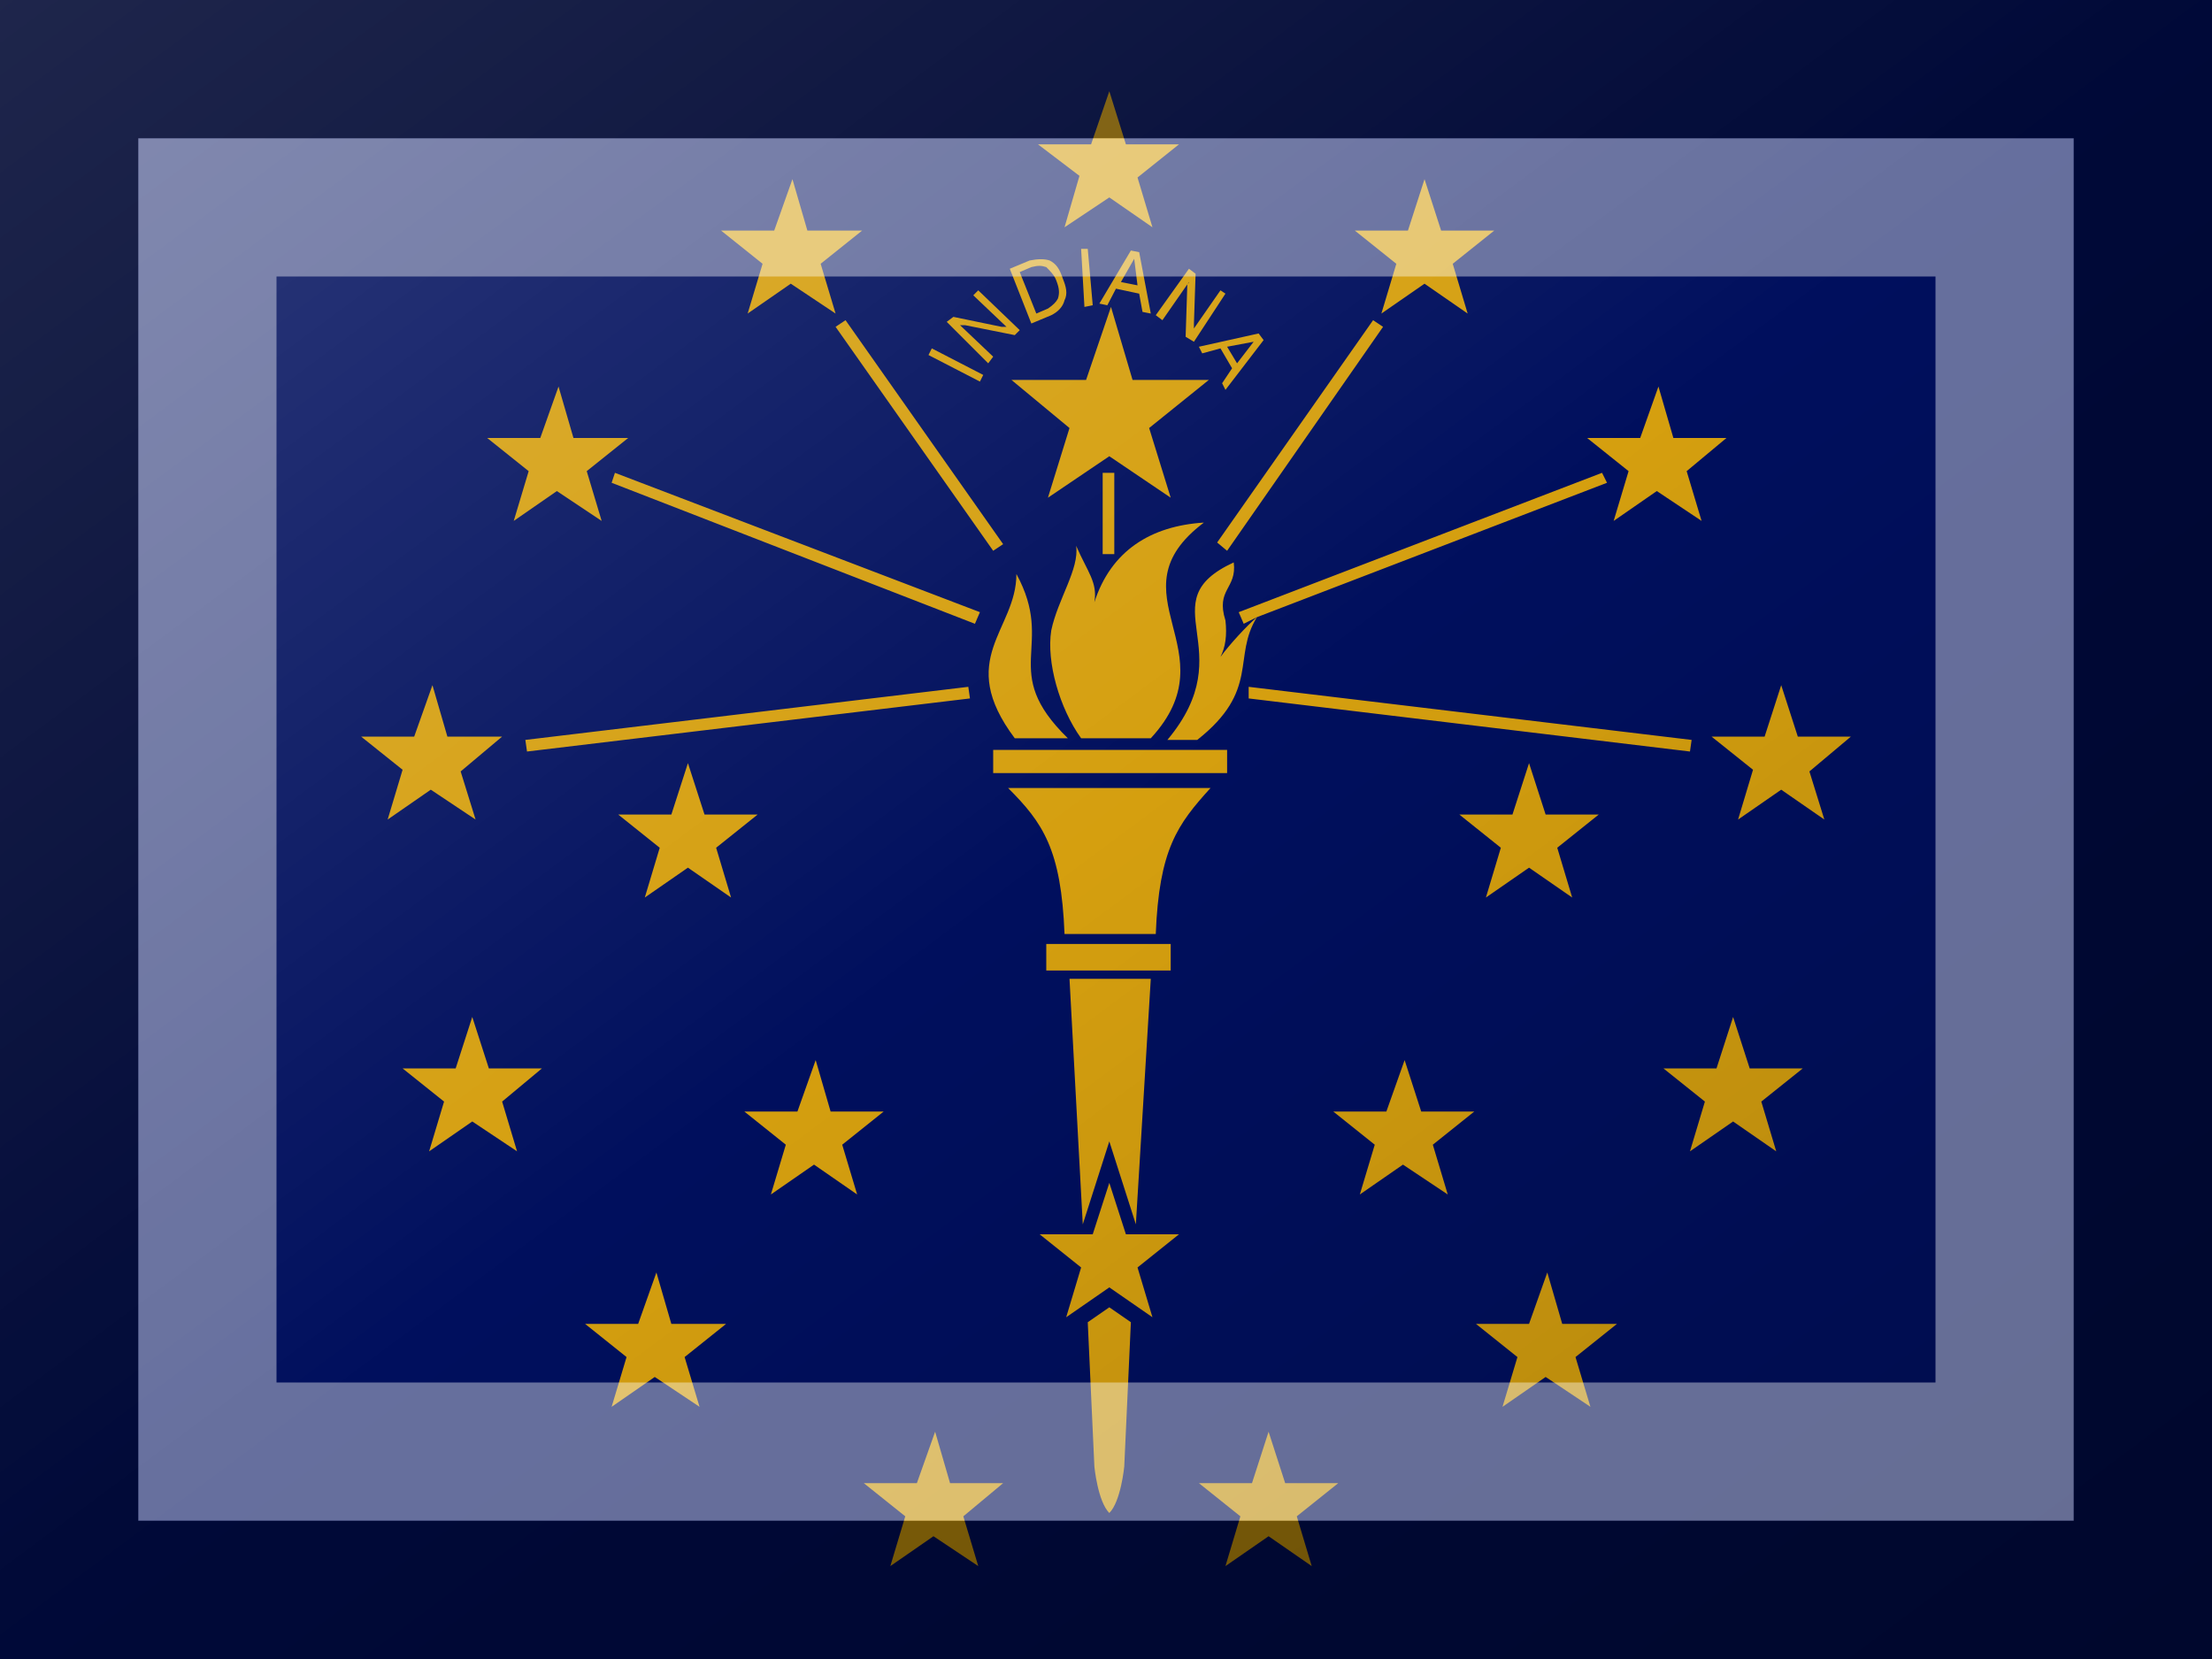 <?xml version="1.0"?>
<svg xmlns="http://www.w3.org/2000/svg" xmlns:xlink="http://www.w3.org/1999/xlink" version="1.1" width="480" height="360" viewBox="0 0 480 360">
<!-- Generated by Kreative Vexillo v1.0 -->
<style>
.blue{fill:rgb(0,15,93);}
.gold{fill:rgb(213,159,15);}
</style>
<defs>
<path id="seal" d="M 0.175 -0.341 L 0.15 -0.361 L 0.182 -0.361 L 0.192 -0.392 L 0.202 -0.361 L 0.234 -0.361 L 0.209 -0.341 L 0.218 -0.311 L 0.192 -0.329 L 0.166 -0.311 L 0.175 -0.341 Z M 0.306 -0.186 L 0.332 -0.204 L 0.359 -0.186 L 0.35 -0.216 L 0.374 -0.236 L 0.342 -0.236 L 0.333 -0.267 L 0.322 -0.236 L 0.29 -0.236 L 0.315 -0.216 L 0.306 -0.186 Z M 0.449 -0.056 L 0.417 -0.056 L 0.407 -0.087 L 0.397 -0.056 L 0.365 -0.056 L 0.39 -0.036 L 0.381 -0.006 L 0.407 -0.024 L 0.433 -0.006 L 0.424 -0.035 L 0.449 -0.056 Z M 0.265 -0.009 L 0.255 -0.04 L 0.245 -0.009 L 0.213 -0.009 L 0.238 0.011 L 0.229 0.041 L 0.255 0.023 L 0.281 0.041 L 0.272 0.011 L 0.297 -0.009 L 0.265 -0.009 Z M 0.388 0.144 L 0.378 0.113 L 0.368 0.144 L 0.336 0.144 L 0.361 0.164 L 0.352 0.194 L 0.378 0.176 L 0.404 0.194 L 0.395 0.164 L 0.42 0.144 L 0.388 0.144 Z M 0.275 0.298 L 0.266 0.267 L 0.255 0.298 L 0.223 0.298 L 0.248 0.318 L 0.239 0.348 L 0.265 0.33 L 0.292 0.348 L 0.283 0.318 L 0.308 0.298 L 0.275 0.298 Z M 0.19 0.17 L 0.18 0.139 L 0.169 0.17 L 0.137 0.17 L 0.162 0.19 L 0.153 0.22 L 0.179 0.202 L 0.206 0.22 L 0.197 0.19 L 0.222 0.17 L 0.19 0.17 Z M 0.108 0.394 L 0.098 0.363 L 0.088 0.394 L 0.056 0.394 L 0.081 0.414 L 0.072 0.444 L 0.098 0.426 L 0.124 0.444 L 0.115 0.414 L 0.14 0.394 L 0.108 0.394 Z M -0.094 0.394 L -0.103 0.363 L -0.114 0.394 L -0.146 0.394 L -0.121 0.414 L -0.13 0.444 L -0.104 0.426 L -0.077 0.444 L -0.086 0.414 L -0.062 0.394 L -0.094 0.394 Z M -0.134 0.17 L -0.166 0.17 L -0.175 0.139 L -0.186 0.17 L -0.218 0.17 L -0.193 0.19 L -0.202 0.22 L -0.176 0.202 L -0.15 0.22 L -0.159 0.19 L -0.134 0.17 Z M -0.262 0.298 L -0.271 0.267 L -0.282 0.298 L -0.314 0.298 L -0.289 0.318 L -0.298 0.348 L -0.272 0.33 L -0.245 0.348 L -0.254 0.318 L -0.229 0.298 L -0.262 0.298 Z M -0.372 0.144 L -0.382 0.113 L -0.392 0.144 L -0.424 0.144 L -0.399 0.164 L -0.408 0.194 L -0.382 0.176 L -0.355 0.194 L -0.364 0.164 L -0.34 0.144 L -0.372 0.144 Z M -0.407 -0.024 L -0.38 -0.006 L -0.389 -0.035 L -0.364 -0.056 L -0.397 -0.056 L -0.406 -0.087 L -0.417 -0.056 L -0.449 -0.056 L -0.424 -0.036 L -0.433 -0.006 L -0.407 -0.024 Z M -0.21 -0.009 L -0.242 -0.009 L -0.252 -0.04 L -0.262 -0.009 L -0.294 -0.009 L -0.269 0.011 L -0.278 0.041 L -0.252 0.023 L -0.226 0.041 L -0.235 0.011 L -0.21 -0.009 Z M -0.357 -0.186 L -0.331 -0.204 L -0.304 -0.186 L -0.313 -0.216 L -0.288 -0.236 L -0.321 -0.236 L -0.33 -0.267 L -0.341 -0.236 L -0.373 -0.236 L -0.348 -0.216 L -0.357 -0.186 Z M -0.216 -0.311 L -0.19 -0.329 L -0.163 -0.311 L -0.172 -0.341 L -0.147 -0.361 L -0.18 -0.361 L -0.189 -0.392 L -0.2 -0.361 L -0.232 -0.361 L -0.207 -0.341 L -0.216 -0.311 Z M -0.025 -0.363 L 0.002 -0.381 L 0.028 -0.363 L 0.019 -0.393 L 0.044 -0.413 L 0.012 -0.413 L 0.002 -0.445 L -0.009 -0.413 L -0.041 -0.413 L -0.016 -0.394 L -0.025 -0.363 Z M 0.161 -0.307 L 0.067 -0.173 L 0.073 -0.168 L 0.167 -0.303 L 0.161 -0.307 Z M 0.302 -0.209 L 0.299 -0.215 L 0.08 -0.131 L 0.083 -0.124 L 0.091 -0.128 C 0.085 -0.123 0.074 -0.111 0.069 -0.104 C 0.072 -0.11 0.073 -0.117 0.072 -0.126 C 0.066 -0.145 0.079 -0.145 0.077 -0.161 C 0.025 -0.137 0.083 -0.109 0.037 -0.054 L 0.037 -0.054 L 0.055 -0.054 C 0.093 -0.084 0.076 -0.104 0.091 -0.128 L 0.302 -0.209 Z M 0.353 -0.054 L 0.086 -0.086 L 0.086 -0.079 L 0.352 -0.047 L 0.353 -0.054 Z M 0.012 0.244 L 0.002 0.213 L -0.008 0.244 L -0.04 0.244 L -0.015 0.264 L -0.024 0.294 L 0.002 0.276 L 0.028 0.294 L 0.019 0.264 L 0.044 0.244 L 0.012 0.244 Z M -0.022 -0.242 L -0.035 -0.2 L 0.002 -0.225 L 0.039 -0.2 L 0.026 -0.242 L 0.062 -0.271 L 0.016 -0.271 L 0.003 -0.315 L -0.012 -0.271 L -0.057 -0.271 L -0.022 -0.242 Z M -0.055 -0.055 L -0.023 -0.055 C -0.065 -0.096 -0.03 -0.11 -0.054 -0.154 C -0.054 -0.12 -0.091 -0.103 -0.055 -0.055 C -0.055 -0.055 -0.055 -0.055 -0.055 -0.055 Z M 0.059 -0.185 C 0.027 -0.183 0.003 -0.168 -0.007 -0.137 C -0.005 -0.149 -0.011 -0.155 -0.018 -0.171 C -0.016 -0.157 -0.029 -0.139 -0.033 -0.12 C -0.036 -0.101 -0.028 -0.073 -0.015 -0.055 L 0.027 -0.055 C 0.076 -0.108 0.002 -0.142 0.059 -0.185 Z M 0.03 0.063 C 0.032 0.012 0.043 -0.003 0.063 -0.025 C 0.023 -0.025 -0.022 -0.025 -0.059 -0.025 C -0.038 -0.004 -0.027 0.012 -0.025 0.063 C -0.007 0.063 0.011 0.063 0.03 0.063 Z M 0.002 0.188 L 0.018 0.238 L 0.027 0.09 C 0.01 0.09 -0.006 0.09 -0.022 0.09 L -0.014 0.238 L 0.002 0.188 Z M -0.011 0.297 L -0.007 0.384 C -0.007 0.384 -0.005 0.405 0.002 0.412 L 0.002 0.412 C 0.009 0.405 0.011 0.384 0.011 0.384 L 0.015 0.297 L 0.002 0.288 L -0.011 0.297 Z M 0.073 -0.048 L -0.068 -0.048 L -0.068 -0.034 L 0.073 -0.034 L 0.073 -0.048 Z M 0.039 0.069 L -0.036 0.069 L -0.036 0.085 L 0.039 0.085 L 0.039 0.069 Z M -0.349 -0.047 L -0.082 -0.079 L -0.083 -0.086 L -0.35 -0.054 L -0.349 -0.047 Z M -0.076 -0.131 L -0.296 -0.215 L -0.298 -0.209 L -0.079 -0.124 L -0.076 -0.131 Z M -0.062 -0.172 L -0.157 -0.307 L -0.163 -0.303 L -0.068 -0.168 L -0.062 -0.172 Z M -0.002 -0.215 L -0.002 -0.166 L 0.005 -0.166 L 0.005 -0.215 L -0.002 -0.215 Z M 0.056 -0.291 L 0.092 -0.299 L 0.095 -0.295 L 0.072 -0.265 L 0.07 -0.269 L 0.076 -0.278 L 0.069 -0.29 L 0.058 -0.287 L 0.056 -0.291 Z M 0.073 -0.291 L 0.079 -0.281 L 0.089 -0.294 L 0.073 -0.291 Z M -0.068 -0.285 L -0.088 -0.304 C -0.088 -0.304 -0.087 -0.304 -0.087 -0.304 C -0.086 -0.304 -0.086 -0.304 -0.085 -0.304 L -0.055 -0.298 L -0.052 -0.301 L -0.077 -0.325 L -0.08 -0.322 L -0.06 -0.303 C -0.06 -0.303 -0.061 -0.303 -0.061 -0.303 C -0.062 -0.303 -0.062 -0.303 -0.063 -0.303 L -0.092 -0.309 L -0.096 -0.306 L -0.071 -0.281 L -0.068 -0.285 Z M 0.034 -0.307 L 0.05 -0.33 C 0.05 -0.33 0.05 -0.329 0.049 -0.329 C 0.049 -0.328 0.049 -0.328 0.049 -0.328 L 0.048 -0.297 L 0.053 -0.294 L 0.072 -0.323 L 0.069 -0.325 L 0.053 -0.302 C 0.053 -0.302 0.053 -0.303 0.053 -0.304 C 0.053 -0.304 0.053 -0.305 0.053 -0.305 L 0.054 -0.335 L 0.05 -0.338 L 0.03 -0.31 L 0.034 -0.307 Z M -0.045 -0.305 L -0.058 -0.338 L -0.046 -0.343 C -0.041 -0.344 -0.037 -0.344 -0.034 -0.343 C -0.03 -0.341 -0.028 -0.338 -0.026 -0.332 C -0.024 -0.327 -0.023 -0.323 -0.025 -0.319 C -0.026 -0.315 -0.029 -0.312 -0.033 -0.31 L -0.045 -0.305 Z M -0.052 -0.336 L -0.042 -0.311 L -0.035 -0.314 C -0.032 -0.316 -0.03 -0.318 -0.029 -0.32 C -0.028 -0.323 -0.028 -0.326 -0.03 -0.331 C -0.031 -0.334 -0.034 -0.337 -0.036 -0.339 C -0.039 -0.34 -0.041 -0.34 -0.045 -0.339 L -0.052 -0.336 Z M -0.074 -0.274 L -0.105 -0.29 L -0.107 -0.286 L -0.076 -0.27 L -0.074 -0.274 Z M 0.006 -0.326 L 8.0000004E-4 -0.316 L -0.004 -0.317 L 0.015 -0.349 L 0.02 -0.348 L 0.027 -0.311 L 0.022 -0.312 L 0.02 -0.323 L 0.006 -0.326 Z M 0.009 -0.33 L 0.019 -0.328 L 0.017 -0.344 L 0.009 -0.33 Z M -0.011 -0.35 L -0.015 -0.35 L -0.013 -0.315 L -0.008 -0.316 L -0.011 -0.35 Z"/>
<linearGradient id="glaze" x1="0%" y1="0%" x2="100%" y2="100%">
<stop offset="0%" stop-color="rgb(255,255,255)" stop-opacity="0.2"/>
<stop offset="49.999%" stop-color="rgb(255,255,255)" stop-opacity="0.0"/>
<stop offset="50.001%" stop-color="rgb(0,0,0)" stop-opacity="0.0"/>
<stop offset="100%" stop-color="rgb(0,0,0)" stop-opacity="0.2"/>
</linearGradient>
</defs>
<g>
<rect x="0" y="0" width="480" height="360" class="blue"/>
<use xlink:href="#seal" transform="translate(240 180) scale(360 360) rotate(0)" class="gold"/>
</g>
<g>
<rect x="0" y="0" width="480" height="360" fill="url(#glaze)"/>
<path d="M 30 30 L 450 30 L 450 330 L 30 330 Z M 60 60 L 60 300 L 420 300 L 420 60 Z" fill="rgb(255,255,255)" opacity="0.4"/>
<path d="M 0 0 L 480 0 L 480 360 L 0 360 Z M 30 30 L 30 330 L 450 330 L 450 30 Z" fill="rgb(0,0,0)" opacity="0.4"/>
</g>
</svg>
